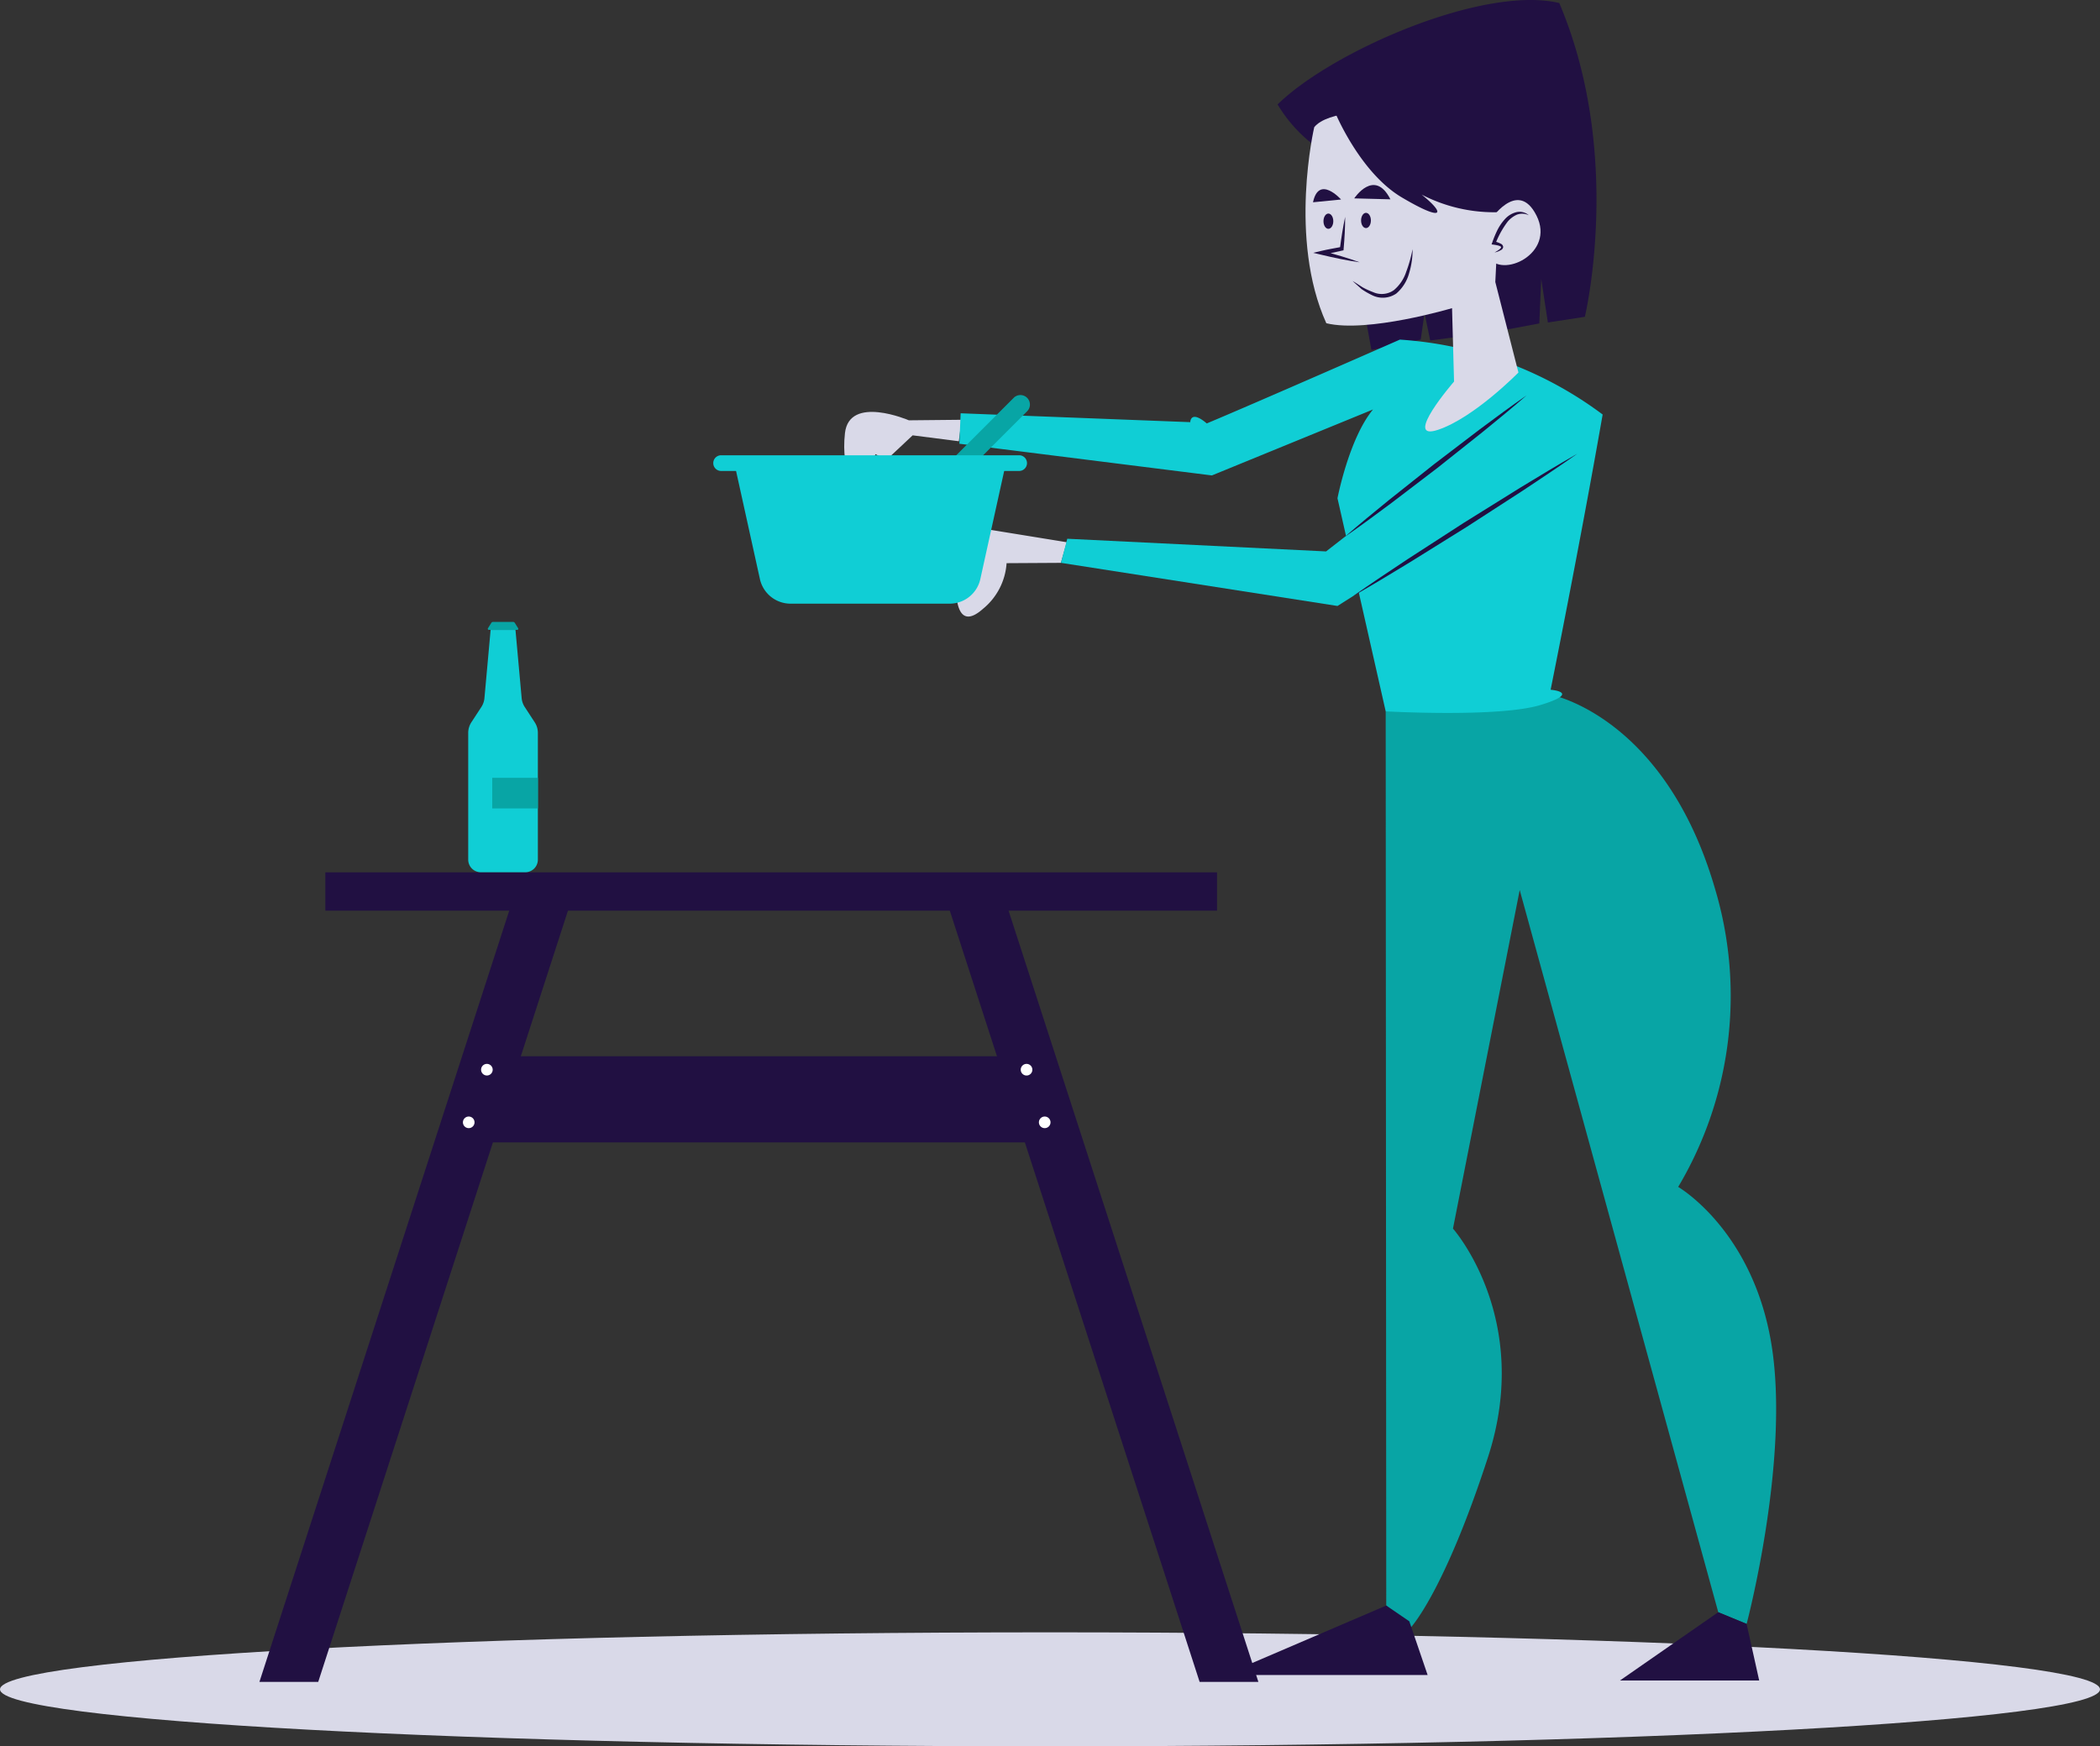 <svg xmlns="http://www.w3.org/2000/svg" xmlns:xlink="http://www.w3.org/1999/xlink" width="151.346" height="125.884" viewBox="0 0 151.346 125.884"><rect x="0" y="0" width="151.346" height="125.884" fill="#333333" stroke="none"/><defs><style>.a{fill:none;}.b{clip-path:url(#a);}.c{fill:#d9d9e8;}.d{fill:#211042;}.e{fill:#08a5a5;}.f{fill:#10ced5;}.g{fill:#fff;}.h{fill:#fbbe68;}</style><clipPath id="a"><rect class="a" width="151.346" height="125.884"/></clipPath></defs><g transform="translate(-63.417 -4.143)"><g transform="translate(63.417 4.143)"><g class="b" transform="translate(0)"><path class="c" d="M214.764,366.83c0,2.269-33.88,4.109-75.673,4.109s-75.672-1.84-75.672-4.109,33.88-4.109,75.672-4.109,75.673,1.84,75.673,4.109" transform="translate(-63.418 -245.055)"/><path class="c" d="M257.278,95.195l-3.793.038s-4.3-1.858-4.607.929.774,4.645,1.781,2.4c.27-.62.425-.891.425-.891l.774.426,1.9-1.781,3.329.426Z" transform="translate(-187.983 -64.935)"/><path class="c" d="M281.35,121.15l-5.961-.968s-1.626-.658-1.935,2.4.116,4.916,1.858,3.368a4.646,4.646,0,0,0,1.7-3.29l3.914-.023Z" transform="translate(-204.468 -82.064)"/><path class="d" d="M347,14.885A10.45,10.45,0,0,1,344,11.673c3.9-3.827,14.829-8.61,20.3-7.312,4.647,10.934,1.845,22.62,1.845,22.62l-2.666.409L363,24.247l-.137,3.212-3.28.615L355,28.69l-.409-1.982-.274,1.914-3.554.751L348.917,19.19Z" transform="translate(-251.925 -4.144)"/><path class="e" d="M379.694,156.788s8.175,1.563,11.783,13.947a26.936,26.936,0,0,1-2.646,21.521s5.41,3.127,6.733,11.422-1.8,20.078-1.8,20.078l-2.044-.841L377.41,170.855l-4.81,24.406s5.771,6.492,2.525,16.471-5.651,12.384-5.651,12.384l-1.683-1.683-.04-64.464Z" transform="translate(-267.885 -106.698)"/><path class="f" d="M305.859,78.745a27.326,27.326,0,0,1,14.629,5.4c-1.646,9.417-3.749,19.84-3.749,19.84s2.286.183-.732,1.1-11.155.457-11.155.457l-3.474-15.36s.823-4.3,2.561-6.4l-11.612,4.754-18.2-2.285.092-2.195,16.549.64s0-.915,1.189.091c3.291-1.371,13.9-6.034,13.9-6.034" transform="translate(-204.986 -54.265)"/><path class="c" d="M350.773,29.655s-1.884,8.046.87,14.135c2.972.725,9.061-1.087,9.061-1.087l.145,5.291s-3.769,4.349-1.16,3.48,5.8-4.132,5.8-4.132l-1.667-6.524.58-11.67s-11.743-1.812-13.628.507" transform="translate(-256.056 -20.49)"/><path class="d" d="M356.7,27.317s1.777,4.3,4.784,6.082,3.212,1.23,1.435-.2a11.365,11.365,0,0,0,6.218,1.23l.41-7.791s-11.139-.546-12.847.684" transform="translate(-260.461 -19.172)"/><path class="c" d="M390.349,49.652s2.03-3.189,3.407-.435-2.537,4.567-3.479,2.972" transform="translate(-283.019 -33.673)"/><path class="f" d="M329.979,91.005l-14.446,11.246-18.652-.914-.457,1.737,19.932,3.109,17.281-10.972" transform="translate(-219.963 -62.502)"/><path class="d" d="M360.575,114.083c1.307-.918,2.635-1.8,3.966-2.683l4.018-2.6,4.063-2.53c1.363-.831,2.728-1.656,4.115-2.448-1.306.918-2.635,1.8-3.966,2.683l-4.018,2.6-4.063,2.529c-1.362.831-2.728,1.656-4.114,2.449" transform="translate(-263.063 -71.113)"/><path class="d" d="M371.849,91.005c-1.046.909-2.117,1.786-3.191,2.659l-3.251,2.584-3.3,2.517c-1.11.828-2.223,1.65-3.362,2.441,1.046-.909,2.117-1.786,3.191-2.66l3.251-2.583,3.3-2.517c1.11-.828,2.223-1.65,3.361-2.441" transform="translate(-261.833 -62.502)"/><path class="d" d="M343.973,356.834,332.3,361.841h14.654l-1.32-3.87Z" transform="translate(-244.066 -241.1)"/><path class="d" d="M426.283,358.3l-7.082,4.922h10.034l-.908-4.081Z" transform="translate(-302.451 -242.085)"/><path class="d" d="M354.133,51.791c0,.773-.043,1.543-.111,2.309l-.008.1-.1.021c-.479.1-.955.219-1.438.3l.006-.279c.909.238,1.813.5,2.7.822-.936-.131-1.855-.327-2.769-.545l-.584-.139.589-.139c.477-.113.961-.192,1.443-.285l-.107.117c.1-.763.218-1.524.378-2.281" transform="translate(-257.188 -36.156)"/><path class="d" d="M364.805,58.858a5.652,5.652,0,0,1-.24,1.706,2.938,2.938,0,0,1-.934,1.5,1.722,1.722,0,0,1-1.755.113,5.5,5.5,0,0,1-.755-.44c-.214-.2-.433-.382-.637-.581.248.148.481.307.72.458a5.624,5.624,0,0,0,.755.347,1.511,1.511,0,0,0,1.495-.14,2.886,2.886,0,0,0,.894-1.33,9.8,9.8,0,0,0,.458-1.631" transform="translate(-263.002 -40.904)"/><path class="d" d="M393.678,50.912a1.1,1.1,0,0,0-.858-.038,1.837,1.837,0,0,0-.675.517,6.631,6.631,0,0,0-.865,1.566l-.094-.165a2.913,2.913,0,0,1,.35.113c.1.06.271.079.3.3-.037.2-.186.224-.285.285a1.586,1.586,0,0,1-.34.107,3.11,3.11,0,0,0,.3-.182c.086-.059.189-.164.171-.207.009-.032-.115-.09-.211-.113a3.046,3.046,0,0,0-.328-.06l-.146-.022.052-.142a7.991,7.991,0,0,1,.359-.869,3.538,3.538,0,0,1,.536-.791,1.646,1.646,0,0,1,.826-.515,1.016,1.016,0,0,1,.91.216" transform="translate(-283.501 -35.398)"/><path class="d" d="M363.052,51.448c0,.3-.158.549-.354.549s-.354-.245-.354-.549.159-.549.354-.549.354.245.354.549" transform="translate(-264.252 -35.556)"/><path class="d" d="M354.794,51.6c0,.3-.158.549-.354.549s-.354-.245-.354-.549.159-.55.354-.55.354.246.354.55" transform="translate(-258.704 -35.655)"/><path class="d" d="M353.8,46.443s-1.6-1.8-2.022.2" transform="translate(-257.15 -32.062)"/><path class="d" d="M360.837,45.751s1.453-2.208,2.608.067" transform="translate(-263.239 -31.451)"/><path class="d" d="M124.637,259.374H120.4l18.068-55.793H142.7Z" transform="translate(-101.703 -138.136)"/><path class="d" d="M289.894,259.374h4.235l-18.068-55.793h-4.235Z" transform="translate(-203.438 -138.136)"/><rect class="d" width="40.472" height="6.207" transform="translate(34.424 76.14)"/><path class="g" d="M169.911,238.268a.418.418,0,1,1-.419-.419.419.419,0,0,1,.419.419" transform="translate(-134.403 -161.159)"/><path class="g" d="M165.922,249.834a.418.418,0,1,1-.419-.418.419.419,0,0,1,.419.418" transform="translate(-131.723 -168.931)"/><path class="g" d="M287.6,238.268a.419.419,0,1,0,.419-.419.419.419,0,0,0-.419.419" transform="translate(-214.036 -161.159)"/><path class="g" d="M291.59,249.834a.418.418,0,1,0,.418-.418.418.418,0,0,0-.418.418" transform="translate(-216.716 -168.931)"/><rect class="d" width="64.263" height="2.762" transform="translate(23.447 62.882)"/></g></g><g transform="translate(89.156 32.609)"><path class="e" d="M259.874,100.526h0a.685.685,0,0,1,0-.968l8.466-8.466a.685.685,0,0,1,.968.969l-8.466,8.466a.685.685,0,0,1-.969,0" transform="translate(-221.012 -90.891)"/><path class="f" d="M244.273,105.878H224.7l1.843,8.356a2.263,2.263,0,0,0,2.209,1.775H240.22a2.263,2.263,0,0,0,2.209-1.775Z" transform="translate(-197.516 -100.96)"/><path class="f" d="M242.091,105.285H220.565a.566.566,0,0,1,0-1.131h21.526a.566.566,0,0,1,0,1.131" transform="translate(-194.357 -99.802)"/><path class="f" d="M171.048,149.17l-.718-1.1a1.407,1.407,0,0,1-.223-.64l-.07-.771-.276-3.049-.1-1.1H167.87l-.1,1.1-.276,3.049-.07.771a1.411,1.411,0,0,1-.223.64l-.719,1.1a1.4,1.4,0,0,0-.227.766v9.134a.91.91,0,0,0,.91.91h3.2a.909.909,0,0,0,.91-.91v-9.134a1.4,1.4,0,0,0-.227-.766" transform="translate(-158.25 -125.57)"/><path class="e" d="M172.74,141.214l-.237-.382a.159.159,0,0,0-.136-.076h-1.428a.16.16,0,0,0-.137.076l-.237.382a.076.076,0,0,0,.064.117h2.047a.076.076,0,0,0,.064-.117" transform="translate(-161.137 -124.393)"/><rect class="e" width="3.289" height="2.206" transform="translate(9.736 27.603)"/><path class="h" d="M143.036,180.256l-.051-.044.051.044" transform="translate(-142.615 -150.902)"/><path class="h" d="M142.622,179.912c-.033-.028-.067-.055-.1-.081.034.025.067.053.1.081" transform="translate(-142.303 -150.646)"/><path class="h" d="M141.964,179.42c-.036-.026-.072-.052-.108-.075.036.024.073.048.108.075" transform="translate(-141.856 -150.319)"/></g></g></svg>